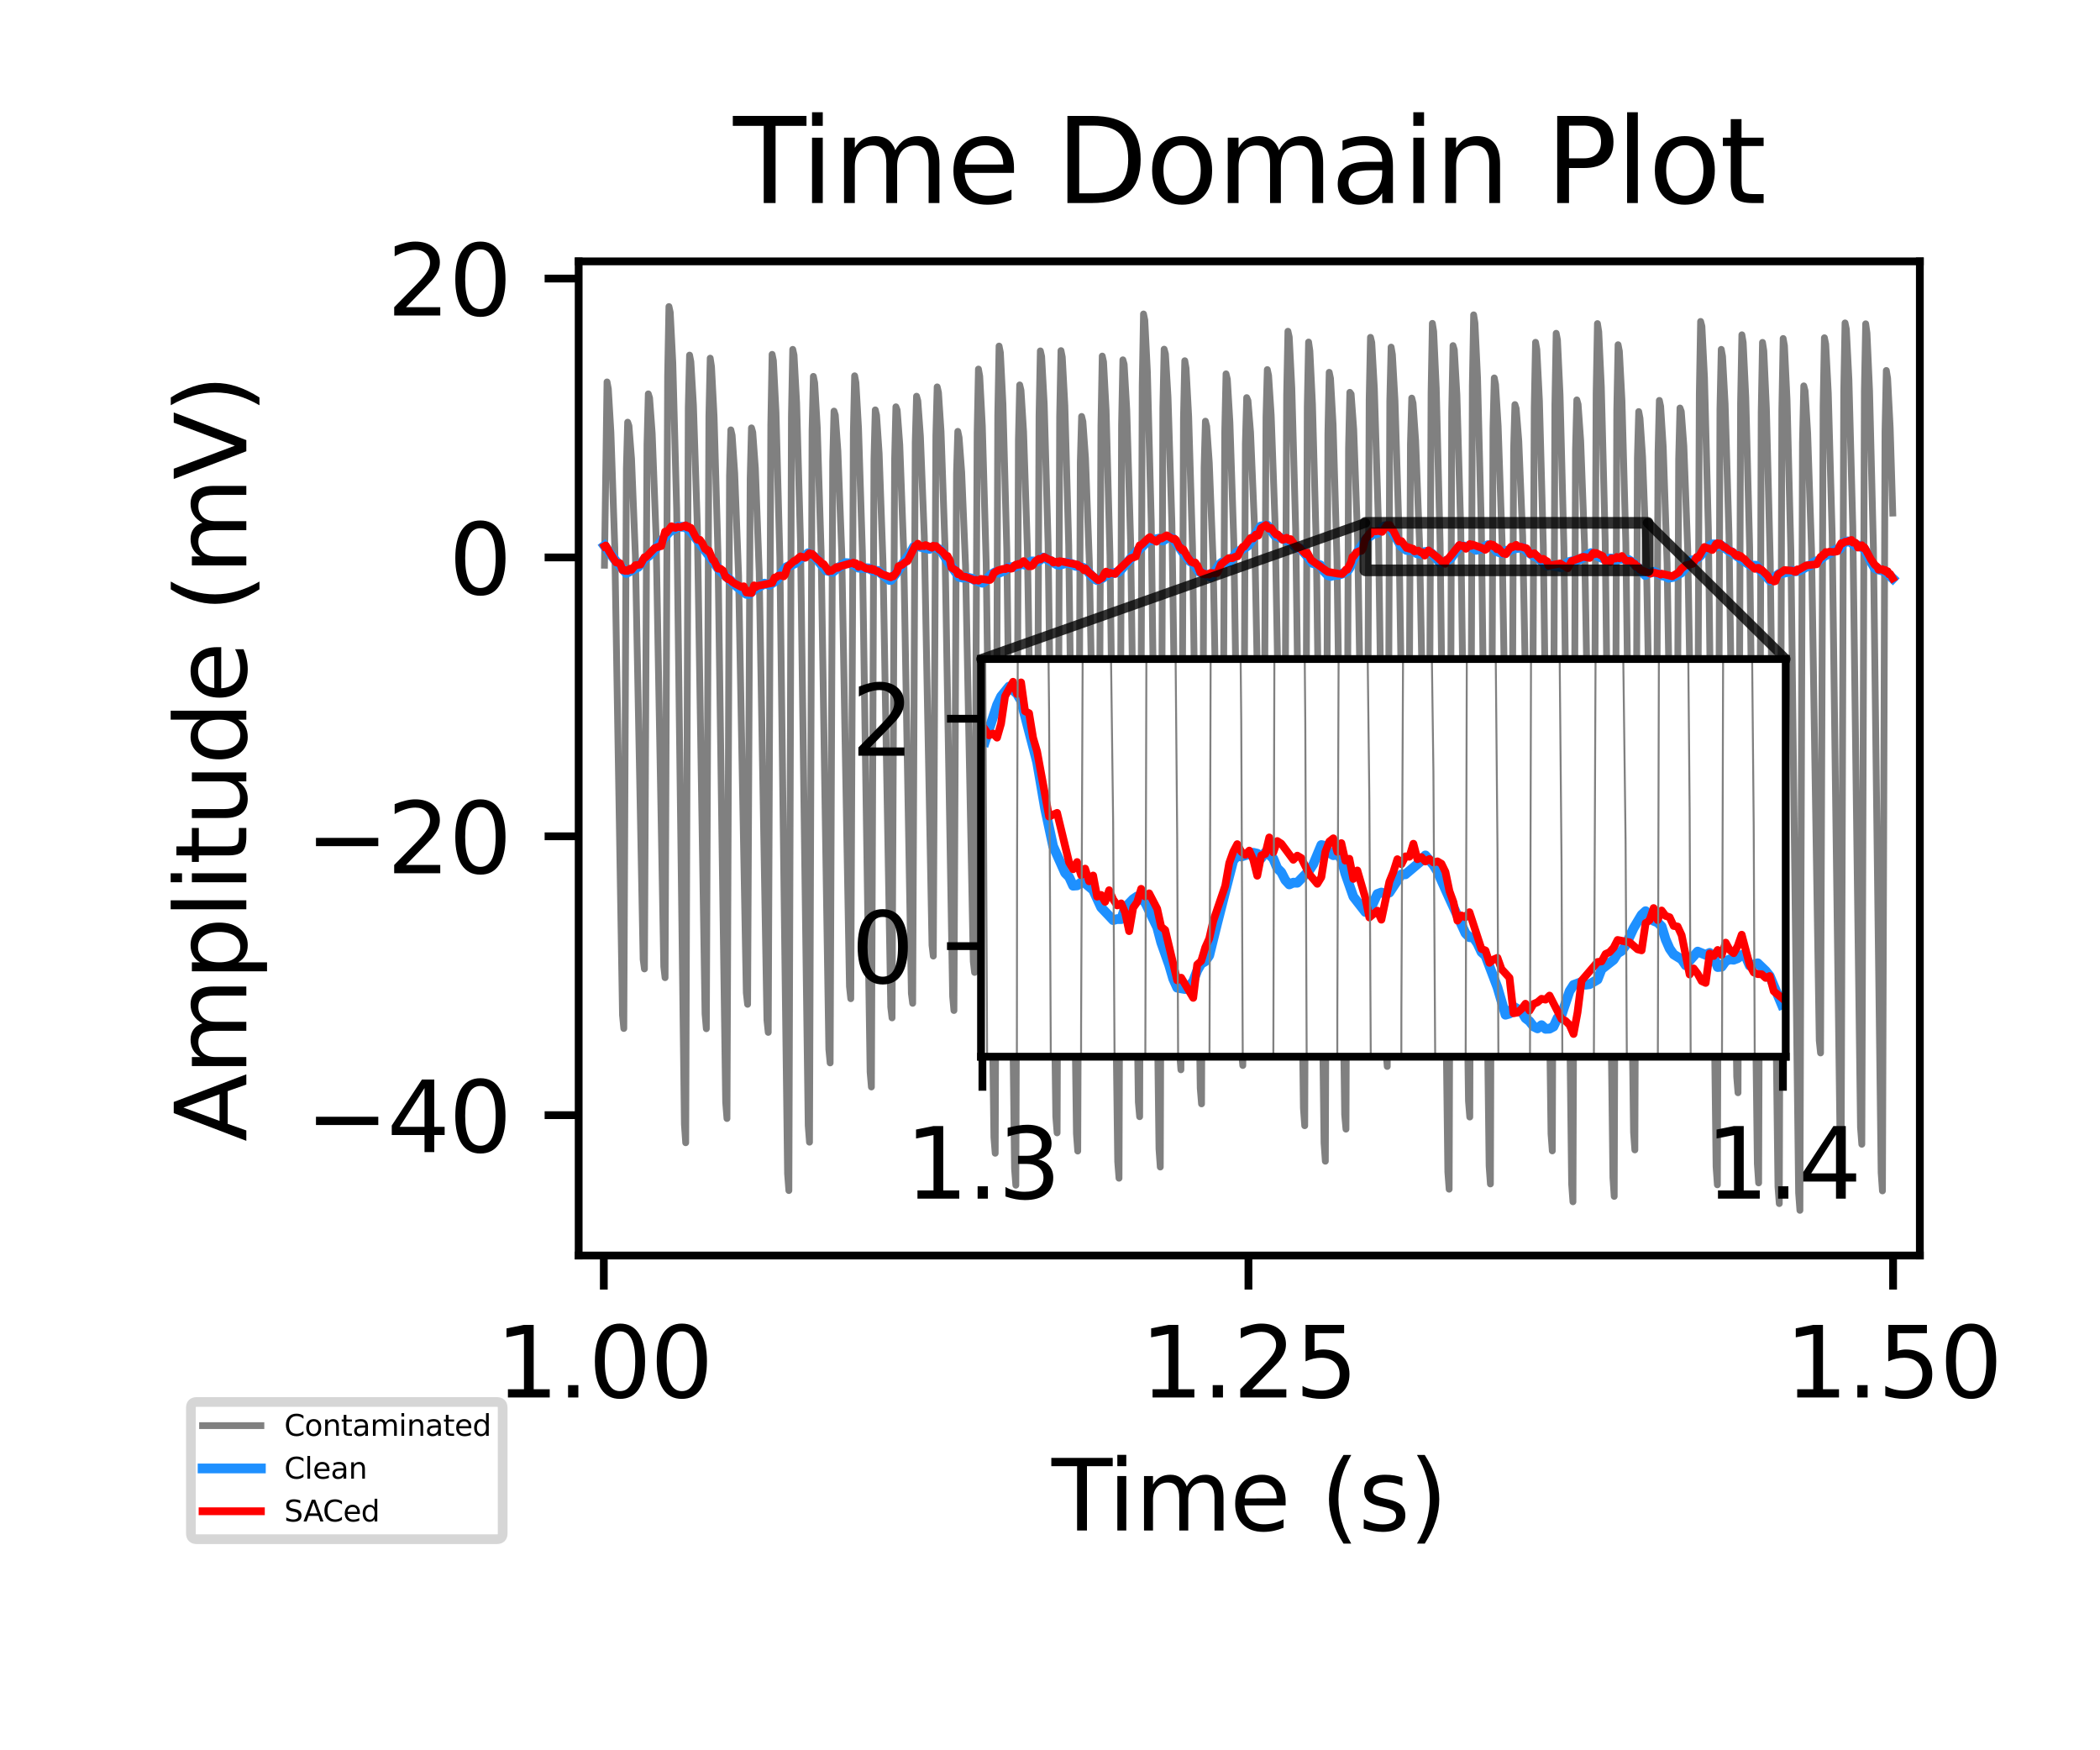 <?xml version="1.0" encoding="utf-8" standalone="no"?>
<!DOCTYPE svg PUBLIC "-//W3C//DTD SVG 1.1//EN"
  "http://www.w3.org/Graphics/SVG/1.1/DTD/svg11.dtd">
<svg xmlns:xlink="http://www.w3.org/1999/xlink" width="216pt" height="180pt" viewBox="0 0 216 180" xmlns="http://www.w3.org/2000/svg" version="1.1">
 <defs>
  <style type="text/css">*{stroke-linejoin: round; stroke-linecap: butt}</style>
 </defs>
 <g id="figure_1">
  <g id="patch_1">
   <path d="M 0 180 
L 216 180 
L 216 0 
L 0 0 
z
" style="fill: #ffffff"/>
  </g>
  <g id="axes_1">
   <g id="patch_2">
    <path d="M 59.52 129.12 
L 197.47 129.12 
L 197.47 26.88 
L 59.52 26.88 
z
" style="fill: #ffffff"/>
   </g>
   <g id="matplotlib.axis_1">
    <g id="xtick_1">
     <g id="line2d_1">
      <defs>
       <path id="m5e0ca6b82c" d="M 0 0 
L 0 3.5 
" style="stroke: #000000; stroke-width: 0.8"/>
      </defs>
      <g>
       <use xlink:href="#m5e0ca6b82c" x="62.107" y="129.12" style="stroke: #000000; stroke-width: 0.8"/>
      </g>
     </g>
     <g id="text_1">
      <!-- 1.00 -->
      <g transform="translate(50.974 143.718) scale(0.1 -0.1)">
       <defs>
        <path id="DejaVuSans-31" d="M 794 531 
L 1825 531 
L 1825 4091 
L 703 3866 
L 703 4441 
L 1819 4666 
L 2450 4666 
L 2450 531 
L 3481 531 
L 3481 0 
L 794 0 
L 794 531 
z
" transform="scale(0.016)"/>
        <path id="DejaVuSans-2e" d="M 684 794 
L 1344 794 
L 1344 0 
L 684 0 
L 684 794 
z
" transform="scale(0.016)"/>
        <path id="DejaVuSans-30" d="M 2034 4250 
Q 1547 4250 1301 3770 
Q 1056 3291 1056 2328 
Q 1056 1369 1301 889 
Q 1547 409 2034 409 
Q 2525 409 2770 889 
Q 3016 1369 3016 2328 
Q 3016 3291 2770 3770 
Q 2525 4250 2034 4250 
z
M 2034 4750 
Q 2819 4750 3233 4129 
Q 3647 3509 3647 2328 
Q 3647 1150 3233 529 
Q 2819 -91 2034 -91 
Q 1250 -91 836 529 
Q 422 1150 422 2328 
Q 422 3509 836 4129 
Q 1250 4750 2034 4750 
z
" transform="scale(0.016)"/>
       </defs>
       <use xlink:href="#DejaVuSans-31"/>
       <use xlink:href="#DejaVuSans-2e" x="63.623"/>
       <use xlink:href="#DejaVuSans-30" x="95.41"/>
       <use xlink:href="#DejaVuSans-30" x="159.033"/>
      </g>
     </g>
    </g>
    <g id="xtick_2">
     <g id="line2d_2">
      <g>
       <use xlink:href="#m5e0ca6b82c" x="128.412" y="129.12" style="stroke: #000000; stroke-width: 0.8"/>
      </g>
     </g>
     <g id="text_2">
      <!-- 1.25 -->
      <g transform="translate(117.279 143.718) scale(0.1 -0.1)">
       <defs>
        <path id="DejaVuSans-32" d="M 1228 531 
L 3431 531 
L 3431 0 
L 469 0 
L 469 531 
Q 828 903 1448 1529 
Q 2069 2156 2228 2338 
Q 2531 2678 2651 2914 
Q 2772 3150 2772 3378 
Q 2772 3750 2511 3984 
Q 2250 4219 1831 4219 
Q 1534 4219 1204 4116 
Q 875 4013 500 3803 
L 500 4441 
Q 881 4594 1212 4672 
Q 1544 4750 1819 4750 
Q 2544 4750 2975 4387 
Q 3406 4025 3406 3419 
Q 3406 3131 3298 2873 
Q 3191 2616 2906 2266 
Q 2828 2175 2409 1742 
Q 1991 1309 1228 531 
z
" transform="scale(0.016)"/>
        <path id="DejaVuSans-35" d="M 691 4666 
L 3169 4666 
L 3169 4134 
L 1269 4134 
L 1269 2991 
Q 1406 3038 1543 3061 
Q 1681 3084 1819 3084 
Q 2600 3084 3056 2656 
Q 3513 2228 3513 1497 
Q 3513 744 3044 326 
Q 2575 -91 1722 -91 
Q 1428 -91 1123 -41 
Q 819 9 494 109 
L 494 744 
Q 775 591 1075 516 
Q 1375 441 1709 441 
Q 2250 441 2565 725 
Q 2881 1009 2881 1497 
Q 2881 1984 2565 2268 
Q 2250 2553 1709 2553 
Q 1456 2553 1204 2497 
Q 953 2441 691 2322 
L 691 4666 
z
" transform="scale(0.016)"/>
       </defs>
       <use xlink:href="#DejaVuSans-31"/>
       <use xlink:href="#DejaVuSans-2e" x="63.623"/>
       <use xlink:href="#DejaVuSans-32" x="95.41"/>
       <use xlink:href="#DejaVuSans-35" x="159.033"/>
      </g>
     </g>
    </g>
    <g id="xtick_3">
     <g id="line2d_3">
      <g>
       <use xlink:href="#m5e0ca6b82c" x="194.718" y="129.12" style="stroke: #000000; stroke-width: 0.8"/>
      </g>
     </g>
     <g id="text_3">
      <!-- 1.50 -->
      <g transform="translate(183.585 143.718) scale(0.1 -0.1)">
       <use xlink:href="#DejaVuSans-31"/>
       <use xlink:href="#DejaVuSans-2e" x="63.623"/>
       <use xlink:href="#DejaVuSans-35" x="95.41"/>
       <use xlink:href="#DejaVuSans-30" x="159.033"/>
      </g>
     </g>
    </g>
    <g id="text_4">
     <!-- Time (s) -->
     <g transform="translate(108.166 157.397) scale(0.1 -0.1)">
      <defs>
       <path id="DejaVuSans-54" d="M -19 4666 
L 3928 4666 
L 3928 4134 
L 2272 4134 
L 2272 0 
L 1638 0 
L 1638 4134 
L -19 4134 
L -19 4666 
z
" transform="scale(0.016)"/>
       <path id="DejaVuSans-69" d="M 603 3500 
L 1178 3500 
L 1178 0 
L 603 0 
L 603 3500 
z
M 603 4863 
L 1178 4863 
L 1178 4134 
L 603 4134 
L 603 4863 
z
" transform="scale(0.016)"/>
       <path id="DejaVuSans-6d" d="M 3328 2828 
Q 3544 3216 3844 3400 
Q 4144 3584 4550 3584 
Q 5097 3584 5394 3201 
Q 5691 2819 5691 2113 
L 5691 0 
L 5113 0 
L 5113 2094 
Q 5113 2597 4934 2840 
Q 4756 3084 4391 3084 
Q 3944 3084 3684 2787 
Q 3425 2491 3425 1978 
L 3425 0 
L 2847 0 
L 2847 2094 
Q 2847 2600 2669 2842 
Q 2491 3084 2119 3084 
Q 1678 3084 1418 2786 
Q 1159 2488 1159 1978 
L 1159 0 
L 581 0 
L 581 3500 
L 1159 3500 
L 1159 2956 
Q 1356 3278 1631 3431 
Q 1906 3584 2284 3584 
Q 2666 3584 2933 3390 
Q 3200 3197 3328 2828 
z
" transform="scale(0.016)"/>
       <path id="DejaVuSans-65" d="M 3597 1894 
L 3597 1613 
L 953 1613 
Q 991 1019 1311 708 
Q 1631 397 2203 397 
Q 2534 397 2845 478 
Q 3156 559 3463 722 
L 3463 178 
Q 3153 47 2828 -22 
Q 2503 -91 2169 -91 
Q 1331 -91 842 396 
Q 353 884 353 1716 
Q 353 2575 817 3079 
Q 1281 3584 2069 3584 
Q 2775 3584 3186 3129 
Q 3597 2675 3597 1894 
z
M 3022 2063 
Q 3016 2534 2758 2815 
Q 2500 3097 2075 3097 
Q 1594 3097 1305 2825 
Q 1016 2553 972 2059 
L 3022 2063 
z
" transform="scale(0.016)"/>
       <path id="DejaVuSans-20" transform="scale(0.016)"/>
       <path id="DejaVuSans-28" d="M 1984 4856 
Q 1566 4138 1362 3434 
Q 1159 2731 1159 2009 
Q 1159 1288 1364 580 
Q 1569 -128 1984 -844 
L 1484 -844 
Q 1016 -109 783 600 
Q 550 1309 550 2009 
Q 550 2706 781 3412 
Q 1013 4119 1484 4856 
L 1984 4856 
z
" transform="scale(0.016)"/>
       <path id="DejaVuSans-73" d="M 2834 3397 
L 2834 2853 
Q 2591 2978 2328 3040 
Q 2066 3103 1784 3103 
Q 1356 3103 1142 2972 
Q 928 2841 928 2578 
Q 928 2378 1081 2264 
Q 1234 2150 1697 2047 
L 1894 2003 
Q 2506 1872 2764 1633 
Q 3022 1394 3022 966 
Q 3022 478 2636 193 
Q 2250 -91 1575 -91 
Q 1294 -91 989 -36 
Q 684 19 347 128 
L 347 722 
Q 666 556 975 473 
Q 1284 391 1588 391 
Q 1994 391 2212 530 
Q 2431 669 2431 922 
Q 2431 1156 2273 1281 
Q 2116 1406 1581 1522 
L 1381 1569 
Q 847 1681 609 1914 
Q 372 2147 372 2553 
Q 372 3047 722 3315 
Q 1072 3584 1716 3584 
Q 2034 3584 2315 3537 
Q 2597 3491 2834 3397 
z
" transform="scale(0.016)"/>
       <path id="DejaVuSans-29" d="M 513 4856 
L 1013 4856 
Q 1481 4119 1714 3412 
Q 1947 2706 1947 2009 
Q 1947 1309 1714 600 
Q 1481 -109 1013 -844 
L 513 -844 
Q 928 -128 1133 580 
Q 1338 1288 1338 2009 
Q 1338 2731 1133 3434 
Q 928 4138 513 4856 
z
" transform="scale(0.016)"/>
      </defs>
      <use xlink:href="#DejaVuSans-54"/>
      <use xlink:href="#DejaVuSans-69" x="57.959"/>
      <use xlink:href="#DejaVuSans-6d" x="85.742"/>
      <use xlink:href="#DejaVuSans-65" x="183.154"/>
      <use xlink:href="#DejaVuSans-20" x="244.678"/>
      <use xlink:href="#DejaVuSans-28" x="276.465"/>
      <use xlink:href="#DejaVuSans-73" x="315.479"/>
      <use xlink:href="#DejaVuSans-29" x="367.578"/>
     </g>
    </g>
   </g>
   <g id="matplotlib.axis_2">
    <g id="ytick_1">
     <g id="line2d_4">
      <defs>
       <path id="m8039e9dd5e" d="M 0 0 
L -3.5 0 
" style="stroke: #000000; stroke-width: 0.8"/>
      </defs>
      <g>
       <use xlink:href="#m8039e9dd5e" x="59.52" y="114.685" style="stroke: #000000; stroke-width: 0.8"/>
      </g>
     </g>
     <g id="text_5">
      <!-- −40 -->
      <g transform="translate(31.415 118.484) scale(0.1 -0.1)">
       <defs>
        <path id="DejaVuSans-2212" d="M 678 2272 
L 4684 2272 
L 4684 1741 
L 678 1741 
L 678 2272 
z
" transform="scale(0.016)"/>
        <path id="DejaVuSans-34" d="M 2419 4116 
L 825 1625 
L 2419 1625 
L 2419 4116 
z
M 2253 4666 
L 3047 4666 
L 3047 1625 
L 3713 1625 
L 3713 1100 
L 3047 1100 
L 3047 0 
L 2419 0 
L 2419 1100 
L 313 1100 
L 313 1709 
L 2253 4666 
z
" transform="scale(0.016)"/>
       </defs>
       <use xlink:href="#DejaVuSans-2212"/>
       <use xlink:href="#DejaVuSans-34" x="83.789"/>
       <use xlink:href="#DejaVuSans-30" x="147.412"/>
      </g>
     </g>
    </g>
    <g id="ytick_2">
     <g id="line2d_5">
      <g>
       <use xlink:href="#m8039e9dd5e" x="59.52" y="86.005" style="stroke: #000000; stroke-width: 0.8"/>
      </g>
     </g>
     <g id="text_6">
      <!-- −20 -->
      <g transform="translate(31.415 89.804) scale(0.1 -0.1)">
       <use xlink:href="#DejaVuSans-2212"/>
       <use xlink:href="#DejaVuSans-32" x="83.789"/>
       <use xlink:href="#DejaVuSans-30" x="147.412"/>
      </g>
     </g>
    </g>
    <g id="ytick_3">
     <g id="line2d_6">
      <g>
       <use xlink:href="#m8039e9dd5e" x="59.52" y="57.325" style="stroke: #000000; stroke-width: 0.8"/>
      </g>
     </g>
     <g id="text_7">
      <!-- 0 -->
      <g transform="translate(46.157 61.124) scale(0.1 -0.1)">
       <use xlink:href="#DejaVuSans-30"/>
      </g>
     </g>
    </g>
    <g id="ytick_4">
     <g id="line2d_7">
      <g>
       <use xlink:href="#m8039e9dd5e" x="59.52" y="28.645" style="stroke: #000000; stroke-width: 0.8"/>
      </g>
     </g>
     <g id="text_8">
      <!-- 20 -->
      <g transform="translate(39.795 32.444) scale(0.1 -0.1)">
       <use xlink:href="#DejaVuSans-32"/>
       <use xlink:href="#DejaVuSans-30" x="63.623"/>
      </g>
     </g>
    </g>
    <g id="text_9">
     <!-- Amplitude (mV) -->
     <g transform="translate(25.336 117.404) rotate(-90) scale(0.1 -0.1)">
      <defs>
       <path id="DejaVuSans-41" d="M 2188 4044 
L 1331 1722 
L 3047 1722 
L 2188 4044 
z
M 1831 4666 
L 2547 4666 
L 4325 0 
L 3669 0 
L 3244 1197 
L 1141 1197 
L 716 0 
L 50 0 
L 1831 4666 
z
" transform="scale(0.016)"/>
       <path id="DejaVuSans-70" d="M 1159 525 
L 1159 -1331 
L 581 -1331 
L 581 3500 
L 1159 3500 
L 1159 2969 
Q 1341 3281 1617 3432 
Q 1894 3584 2278 3584 
Q 2916 3584 3314 3078 
Q 3713 2572 3713 1747 
Q 3713 922 3314 415 
Q 2916 -91 2278 -91 
Q 1894 -91 1617 61 
Q 1341 213 1159 525 
z
M 3116 1747 
Q 3116 2381 2855 2742 
Q 2594 3103 2138 3103 
Q 1681 3103 1420 2742 
Q 1159 2381 1159 1747 
Q 1159 1113 1420 752 
Q 1681 391 2138 391 
Q 2594 391 2855 752 
Q 3116 1113 3116 1747 
z
" transform="scale(0.016)"/>
       <path id="DejaVuSans-6c" d="M 603 4863 
L 1178 4863 
L 1178 0 
L 603 0 
L 603 4863 
z
" transform="scale(0.016)"/>
       <path id="DejaVuSans-74" d="M 1172 4494 
L 1172 3500 
L 2356 3500 
L 2356 3053 
L 1172 3053 
L 1172 1153 
Q 1172 725 1289 603 
Q 1406 481 1766 481 
L 2356 481 
L 2356 0 
L 1766 0 
Q 1100 0 847 248 
Q 594 497 594 1153 
L 594 3053 
L 172 3053 
L 172 3500 
L 594 3500 
L 594 4494 
L 1172 4494 
z
" transform="scale(0.016)"/>
       <path id="DejaVuSans-75" d="M 544 1381 
L 544 3500 
L 1119 3500 
L 1119 1403 
Q 1119 906 1312 657 
Q 1506 409 1894 409 
Q 2359 409 2629 706 
Q 2900 1003 2900 1516 
L 2900 3500 
L 3475 3500 
L 3475 0 
L 2900 0 
L 2900 538 
Q 2691 219 2414 64 
Q 2138 -91 1772 -91 
Q 1169 -91 856 284 
Q 544 659 544 1381 
z
M 1991 3584 
L 1991 3584 
z
" transform="scale(0.016)"/>
       <path id="DejaVuSans-64" d="M 2906 2969 
L 2906 4863 
L 3481 4863 
L 3481 0 
L 2906 0 
L 2906 525 
Q 2725 213 2448 61 
Q 2172 -91 1784 -91 
Q 1150 -91 751 415 
Q 353 922 353 1747 
Q 353 2572 751 3078 
Q 1150 3584 1784 3584 
Q 2172 3584 2448 3432 
Q 2725 3281 2906 2969 
z
M 947 1747 
Q 947 1113 1208 752 
Q 1469 391 1925 391 
Q 2381 391 2643 752 
Q 2906 1113 2906 1747 
Q 2906 2381 2643 2742 
Q 2381 3103 1925 3103 
Q 1469 3103 1208 2742 
Q 947 2381 947 1747 
z
" transform="scale(0.016)"/>
       <path id="DejaVuSans-56" d="M 1831 0 
L 50 4666 
L 709 4666 
L 2188 738 
L 3669 4666 
L 4325 4666 
L 2547 0 
L 1831 0 
z
" transform="scale(0.016)"/>
      </defs>
      <use xlink:href="#DejaVuSans-41"/>
      <use xlink:href="#DejaVuSans-6d" x="68.408"/>
      <use xlink:href="#DejaVuSans-70" x="165.82"/>
      <use xlink:href="#DejaVuSans-6c" x="229.297"/>
      <use xlink:href="#DejaVuSans-69" x="257.08"/>
      <use xlink:href="#DejaVuSans-74" x="284.863"/>
      <use xlink:href="#DejaVuSans-75" x="324.072"/>
      <use xlink:href="#DejaVuSans-64" x="387.451"/>
      <use xlink:href="#DejaVuSans-65" x="450.928"/>
      <use xlink:href="#DejaVuSans-20" x="512.451"/>
      <use xlink:href="#DejaVuSans-28" x="544.238"/>
      <use xlink:href="#DejaVuSans-6d" x="583.252"/>
      <use xlink:href="#DejaVuSans-56" x="680.664"/>
      <use xlink:href="#DejaVuSans-29" x="749.072"/>
     </g>
    </g>
   </g>
   <g id="line2d_8">
    <path d="M 62.173 58.128 
L 62.438 39.278 
L 62.571 39.995 
L 62.836 44.487 
L 63.234 56.29 
L 64.03 104.397 
L 64.163 105.77 
L 64.428 48.215 
L 64.56 43.417 
L 64.693 43.802 
L 64.958 47.208 
L 65.356 57.176 
L 66.152 98.663 
L 66.285 99.646 
L 66.55 45.746 
L 66.683 40.506 
L 66.815 40.924 
L 67.081 44.569 
L 67.479 55.045 
L 68.275 99.412 
L 68.407 100.545 
L 68.672 38.678 
L 68.805 31.527 
L 68.938 32.128 
L 69.203 37.333 
L 69.601 52.37 
L 70.397 115.629 
L 70.529 117.521 
L 70.795 41.934 
L 70.927 36.519 
L 71.06 37.2 
L 71.325 41.691 
L 71.723 54.023 
L 72.519 104.266 
L 72.652 105.795 
L 72.917 42.837 
L 73.05 36.834 
L 73.182 37.706 
L 73.448 42.858 
L 73.846 56.859 
L 74.641 113.343 
L 74.774 115.029 
L 75.039 48.939 
L 75.172 44.208 
L 75.305 44.775 
L 75.57 48.678 
L 75.968 59.178 
L 76.764 102.095 
L 76.896 103.284 
L 77.162 49.247 
L 77.294 44.003 
L 77.427 44.462 
L 77.692 48.137 
L 78.09 58.883 
L 78.886 104.909 
L 79.019 106.171 
L 79.284 43.721 
L 79.417 36.442 
L 79.549 37.089 
L 79.815 42.397 
L 80.212 57.297 
L 81.008 120.704 
L 81.141 122.437 
L 81.406 42.795 
L 81.539 35.93 
L 81.672 36.523 
L 81.937 41.42 
L 82.335 55.637 
L 83.131 115.756 
L 83.263 117.464 
L 83.529 44.281 
L 83.661 38.707 
L 83.794 39.373 
L 84.059 43.936 
L 84.457 56.722 
L 85.253 107.899 
L 85.386 109.313 
L 85.651 47.446 
L 85.784 42.278 
L 85.916 42.695 
L 86.181 46.371 
L 86.579 56.82 
L 87.375 101.453 
L 87.508 102.708 
L 87.773 44.553 
L 87.906 38.646 
L 88.038 39.355 
L 88.304 44.034 
L 88.702 56.736 
L 89.498 110.246 
L 89.63 111.785 
L 89.896 47.256 
L 90.028 42.153 
L 90.161 42.704 
L 90.426 46.638 
L 90.824 57.879 
L 91.62 103.557 
L 91.753 104.682 
L 92.018 47.249 
L 92.15 41.836 
L 92.283 42.188 
L 92.548 45.739 
L 92.946 56.567 
L 93.742 102.167 
L 93.875 103.183 
L 94.14 45.491 
L 94.273 40.747 
L 94.405 41.225 
L 94.671 44.884 
L 95.069 55.148 
L 95.865 97.207 
L 95.997 98.326 
L 96.262 44.789 
L 96.395 39.788 
L 96.528 40.356 
L 96.793 44.389 
L 97.191 55.974 
L 97.987 102.468 
L 98.119 103.922 
L 98.385 48.734 
L 98.517 44.362 
L 98.65 44.998 
L 98.915 48.557 
L 99.313 58.172 
L 100.109 98.87 
L 100.242 100.006 
L 100.507 44.556 
L 100.64 37.956 
L 100.772 38.701 
L 101.038 43.809 
L 101.436 57.876 
L 102.231 116.946 
L 102.364 118.602 
L 102.629 42.732 
L 102.762 35.59 
L 102.895 36.256 
L 103.16 41.582 
L 103.558 56.567 
L 104.354 120.181 
L 104.486 121.89 
L 104.752 45.239 
L 104.884 39.586 
L 105.017 40.14 
L 105.282 44.402 
L 105.68 56.61 
L 106.476 106.748 
L 106.609 108.087 
L 106.874 42.763 
L 107.007 36.087 
L 107.139 36.664 
L 107.405 41.574 
L 107.802 55.845 
L 108.598 114.838 
L 108.731 116.506 
L 108.996 42.844 
L 109.129 36.057 
L 109.262 36.725 
L 109.527 41.714 
L 109.925 56.121 
L 110.721 116.602 
L 110.853 118.375 
L 111.119 47.547 
L 111.251 42.828 
L 111.384 43.361 
L 111.649 47.11 
L 112.047 57.814 
L 112.843 100.747 
L 112.976 101.89 
L 113.241 43.752 
L 113.374 36.618 
L 113.506 37.205 
L 113.771 42.218 
L 114.169 57.167 
L 114.965 119.467 
L 115.098 121.169 
L 115.363 43.732 
L 115.496 37.005 
L 115.628 37.473 
L 115.894 42.139 
L 116.292 55.678 
L 117.088 113.335 
L 117.22 114.842 
L 117.486 39.651 
L 117.618 32.289 
L 117.751 32.925 
L 118.016 38.246 
L 118.414 53.684 
L 119.21 118.149 
L 119.343 120.018 
L 119.608 42.01 
L 119.74 35.909 
L 119.873 36.398 
L 120.138 40.848 
L 120.536 53.778 
L 121.332 108.282 
L 121.465 110.019 
L 121.73 43.057 
L 121.863 37.098 
L 121.995 37.882 
L 122.261 42.805 
L 122.659 56.274 
L 123.454 111.905 
L 123.587 113.524 
L 123.852 48.114 
L 123.985 43.314 
L 124.118 43.85 
L 124.383 47.596 
L 124.781 57.751 
L 125.577 100.123 
L 125.709 101.281 
L 125.975 44.425 
L 126.107 38.447 
L 126.24 38.998 
L 126.505 43.444 
L 126.903 55.631 
L 127.699 108.159 
L 127.832 109.575 
L 128.097 45.646 
L 128.23 40.892 
L 128.362 41.201 
L 128.628 44.465 
L 129.026 53.926 
L 129.821 94.947 
L 129.954 96.117 
L 130.219 42.89 
L 130.352 38.009 
L 130.485 38.627 
L 130.75 42.703 
L 131.148 53.789 
L 131.944 97.999 
L 132.076 99.275 
L 132.342 40.64 
L 132.474 34.066 
L 132.607 34.663 
L 132.872 39.922 
L 133.27 54.464 
L 134.066 113.954 
L 134.199 115.769 
L 134.464 41.831 
L 134.597 35.176 
L 134.729 36.09 
L 134.995 41.567 
L 135.392 56.198 
L 136.188 117.539 
L 136.321 119.421 
L 136.586 44.612 
L 136.719 38.287 
L 136.852 38.919 
L 137.117 43.678 
L 137.515 57.407 
L 138.311 114.638 
L 138.443 116.121 
L 138.709 46.114 
L 138.841 40.345 
L 138.974 40.532 
L 139.239 44.152 
L 139.637 55.273 
L 140.433 103.245 
L 140.566 104.53 
L 140.831 41.066 
L 140.964 34.693 
L 141.096 35.231 
L 141.361 39.928 
L 141.759 53.12 
L 142.555 108.091 
L 142.688 109.675 
L 142.953 41.242 
L 143.086 35.697 
L 143.218 36.465 
L 143.484 41.205 
L 143.882 54.349 
L 144.678 106.279 
L 144.81 107.698 
L 145.075 45.691 
L 145.208 40.94 
L 145.341 41.462 
L 145.606 45.319 
L 146.004 55.748 
L 146.8 98.199 
L 146.933 99.415 
L 147.198 40.425 
L 147.33 33.254 
L 147.463 34.089 
L 147.728 39.935 
L 148.126 55.955 
L 148.922 120.526 
L 149.055 122.299 
L 149.32 42.353 
L 149.453 35.541 
L 149.585 35.978 
L 149.851 40.602 
L 150.249 54.478 
L 151.044 113.216 
L 151.177 114.877 
L 151.442 39.688 
L 151.575 32.38 
L 151.708 33.209 
L 151.973 38.83 
L 152.371 54.518 
L 153.167 119.905 
L 153.299 121.76 
L 153.565 44.058 
L 153.697 38.868 
L 153.83 39.533 
L 154.095 43.837 
L 154.493 55.487 
L 155.289 103.155 
L 155.422 104.43 
L 155.687 46.174 
L 155.82 41.607 
L 155.952 42.026 
L 156.218 45.363 
L 156.616 55.122 
L 157.411 96.179 
L 157.544 97.399 
L 157.809 41.944 
L 157.942 35.202 
L 158.075 35.946 
L 158.34 41.224 
L 158.738 56.087 
L 159.534 116.6 
L 159.666 118.359 
L 159.932 41.632 
L 160.064 34.275 
L 160.197 34.967 
L 160.462 40.617 
L 160.86 56.271 
L 161.656 121.768 
L 161.789 123.591 
L 162.054 46.309 
L 162.187 41.125 
L 162.319 41.59 
L 162.585 45.346 
L 162.982 55.999 
L 163.778 100.738 
L 163.911 102.046 
L 164.176 40.456 
L 164.309 33.278 
L 164.442 34.122 
L 164.707 39.798 
L 165.105 55.6 
L 165.901 121.085 
L 166.033 123.037 
L 166.299 42.227 
L 166.431 35.452 
L 166.564 36.126 
L 166.829 41.195 
L 167.227 55.8 
L 168.023 116.437 
L 168.156 118.258 
L 168.421 47.106 
L 168.554 42.325 
L 168.686 43.021 
L 168.951 46.99 
L 169.349 57.69 
L 170.145 102.001 
L 170.278 103.318 
L 170.543 46.554 
L 170.676 41.178 
L 170.808 41.792 
L 171.074 45.982 
L 171.472 57.908 
L 172.268 106.802 
L 172.4 108.082 
L 172.665 47.214 
L 172.798 41.96 
L 172.931 42.32 
L 173.196 45.863 
L 173.594 56.554 
L 174.39 102.947 
L 174.523 104.144 
L 174.788 40.57 
L 174.92 33.057 
L 175.053 33.562 
L 175.318 38.846 
L 175.716 54.385 
L 176.512 119.983 
L 176.645 121.847 
L 176.91 42.091 
L 177.043 35.929 
L 177.175 36.647 
L 177.441 41.576 
L 177.839 55.037 
L 178.634 110.723 
L 178.767 112.379 
L 179.032 41.441 
L 179.165 34.431 
L 179.298 35.218 
L 179.563 40.833 
L 179.961 56.245 
L 180.757 119.689 
L 180.889 121.652 
L 181.155 42.369 
L 181.287 35.211 
L 181.42 36.079 
L 181.685 41.994 
L 182.083 57.81 
L 182.879 122.047 
L 183.012 123.778 
L 183.277 42.179 
L 183.41 34.811 
L 183.542 35.552 
L 183.808 41.114 
L 184.206 56.795 
L 185.001 122.676 
L 185.134 124.473 
L 185.399 45.504 
L 185.532 39.684 
L 185.665 40.194 
L 185.93 44.557 
L 186.328 56.517 
L 187.124 107.014 
L 187.256 108.288 
L 187.522 41.765 
L 187.654 34.736 
L 187.787 35.385 
L 188.052 40.441 
L 188.45 54.931 
L 189.246 115.984 
L 189.379 117.455 
L 189.644 40.184 
L 189.777 33.21 
L 189.909 33.855 
L 190.175 39.068 
L 190.572 54.157 
L 191.368 115.929 
L 191.501 117.677 
L 191.766 40.251 
L 191.899 33.299 
L 192.032 34.256 
L 192.297 40.206 
L 192.695 56.381 
L 193.491 120.605 
L 193.623 122.473 
L 193.889 44.382 
L 194.021 38.1 
L 194.154 38.901 
L 194.419 44.027 
L 194.684 52.763 
L 194.684 52.763 
" clip-path="url(#p5bcd2e7d41)" style="fill: none; stroke: #808080; stroke-width: 0.7; stroke-linecap: square"/>
   </g>
   <g id="line2d_9">
    <path d="M 62.173 56.138 
L 63.367 57.726 
L 64.428 58.928 
L 65.622 58.31 
L 66.417 57.362 
L 66.683 57.199 
L 67.213 56.714 
L 67.479 56.378 
L 68.805 54.714 
L 69.336 54.388 
L 69.468 54.371 
L 69.734 54.158 
L 70.529 54.193 
L 71.193 54.817 
L 73.182 57.469 
L 73.978 58.606 
L 74.641 59.223 
L 75.835 60.347 
L 76.101 60.535 
L 76.764 61.075 
L 77.029 61.089 
L 77.56 60.647 
L 78.621 60.019 
L 79.151 60.138 
L 79.549 59.882 
L 79.815 59.72 
L 80.876 58.344 
L 81.804 57.907 
L 82.335 57.407 
L 82.733 57.257 
L 83.131 56.895 
L 83.396 57.03 
L 83.927 57.384 
L 84.988 58.663 
L 85.651 58.814 
L 86.049 58.498 
L 86.447 58.238 
L 86.977 57.906 
L 87.508 57.942 
L 87.906 58.115 
L 88.304 58.38 
L 89.365 58.452 
L 89.896 58.724 
L 90.293 58.709 
L 91.487 59.646 
L 91.62 59.655 
L 92.15 58.977 
L 93.61 56.944 
L 94.007 56.226 
L 94.405 56.17 
L 95.599 56.454 
L 95.865 56.279 
L 96.13 56.255 
L 96.66 56.519 
L 96.926 56.819 
L 97.589 57.881 
L 98.119 58.577 
L 98.65 59.324 
L 99.048 59.414 
L 99.313 59.352 
L 99.976 59.509 
L 100.242 59.651 
L 101.038 59.931 
L 101.303 59.791 
L 101.966 59.092 
L 102.364 58.849 
L 102.762 58.902 
L 103.293 58.684 
L 103.691 58.377 
L 104.354 58.285 
L 105.15 57.993 
L 105.415 58.073 
L 105.68 58.082 
L 106.078 57.735 
L 106.741 57.747 
L 107.272 57.339 
L 107.537 57.423 
L 108.731 58.053 
L 108.864 58.01 
L 108.996 58.091 
L 109.792 57.856 
L 110.19 57.993 
L 110.588 58.178 
L 111.119 58.28 
L 111.517 58.44 
L 111.782 58.633 
L 112.312 59.274 
L 112.578 59.526 
L 112.843 59.657 
L 113.374 59.452 
L 114.037 58.989 
L 114.7 58.905 
L 115.098 58.805 
L 115.894 57.897 
L 116.955 56.703 
L 118.149 55.543 
L 118.414 55.572 
L 119.21 55.39 
L 119.608 55.589 
L 120.138 55.276 
L 120.404 55.307 
L 120.669 55.419 
L 121.332 56.296 
L 121.863 57.082 
L 122.393 57.696 
L 122.659 57.87 
L 123.322 58.776 
L 124.516 59.305 
L 124.914 58.882 
L 125.444 58.055 
L 125.709 57.839 
L 126.373 57.803 
L 126.638 57.607 
L 127.169 56.874 
L 128.362 56.109 
L 128.893 55.362 
L 129.689 54.145 
L 130.352 54.048 
L 130.883 54.718 
L 131.148 55.07 
L 132.872 55.802 
L 133.138 56.143 
L 133.801 56.457 
L 134.464 57.194 
L 134.729 57.567 
L 134.995 57.889 
L 135.79 58.126 
L 136.188 58.725 
L 136.586 59.148 
L 136.852 59.241 
L 137.515 59.081 
L 137.647 59.129 
L 138.045 58.993 
L 138.576 58.738 
L 138.841 58.347 
L 139.372 57.181 
L 140.566 55.362 
L 141.229 54.925 
L 141.627 54.824 
L 141.892 54.588 
L 142.423 54.119 
L 142.688 54.089 
L 142.953 54.228 
L 143.616 55.321 
L 144.147 56.188 
L 144.678 56.563 
L 145.341 56.617 
L 145.739 56.897 
L 146.269 56.985 
L 146.535 56.775 
L 146.933 56.727 
L 147.33 56.973 
L 147.861 57.565 
L 148.126 57.849 
L 148.524 57.831 
L 149.187 57.445 
L 150.116 56.185 
L 150.912 56.215 
L 151.177 56.17 
L 151.575 56.392 
L 151.84 56.547 
L 152.504 56.37 
L 153.034 56.061 
L 153.299 56.179 
L 153.565 56.226 
L 153.963 56.7 
L 154.493 56.888 
L 154.891 56.649 
L 155.156 56.65 
L 155.82 56.379 
L 156.616 56.302 
L 157.279 56.836 
L 157.809 57.212 
L 158.075 57.291 
L 159.136 58.176 
L 159.401 58.111 
L 160.595 58.34 
L 161.391 57.798 
L 162.452 57.546 
L 163.115 57.203 
L 163.646 56.884 
L 165.105 57.514 
L 165.635 57.435 
L 165.901 57.458 
L 166.166 57.585 
L 166.564 57.496 
L 166.962 57.456 
L 167.227 57.561 
L 167.492 57.582 
L 168.023 57.916 
L 169.217 59.136 
L 169.482 58.934 
L 170.145 58.799 
L 170.941 59.182 
L 171.206 59.204 
L 171.604 59.421 
L 172.135 59.327 
L 172.931 58.877 
L 173.992 57.625 
L 174.39 57.606 
L 174.92 57.105 
L 175.318 56.566 
L 175.849 56.165 
L 176.114 55.984 
L 176.38 55.984 
L 176.645 56.166 
L 177.043 56.092 
L 177.839 56.647 
L 178.104 56.786 
L 180.094 58.168 
L 180.624 58.174 
L 182.083 59.704 
L 183.012 59.002 
L 183.94 58.807 
L 184.338 58.703 
L 184.736 58.753 
L 185.134 58.657 
L 185.797 58.278 
L 186.195 58.134 
L 186.593 57.833 
L 187.124 57.615 
L 187.654 57.17 
L 188.052 56.972 
L 188.848 56.529 
L 189.113 56.513 
L 189.246 56.418 
L 189.644 55.791 
L 190.042 55.676 
L 190.307 55.71 
L 190.838 56.126 
L 191.236 56.105 
L 191.766 56.466 
L 192.429 57.73 
L 192.827 58.414 
L 193.093 58.531 
L 193.889 58.75 
L 194.154 58.987 
L 194.684 59.491 
L 194.684 59.491 
" clip-path="url(#p5bcd2e7d41)" style="fill: none; stroke: #1e90ff; stroke-linecap: square"/>
   </g>
   <g id="line2d_10">
    <path d="M 62.173 56.173 
L 62.306 56.093 
L 62.703 56.787 
L 63.367 57.846 
L 63.632 57.898 
L 63.765 57.918 
L 64.03 58.638 
L 64.163 58.585 
L 64.295 58.714 
L 64.428 58.635 
L 64.56 58.715 
L 64.826 58.483 
L 64.958 58.605 
L 65.356 58.127 
L 65.887 58.051 
L 66.285 57.303 
L 66.417 57.318 
L 67.346 56.363 
L 67.877 56.176 
L 68.009 56.166 
L 68.275 55.163 
L 68.407 54.673 
L 68.54 54.811 
L 68.938 54.292 
L 69.07 54.121 
L 69.203 54.26 
L 69.336 54.205 
L 69.468 54.287 
L 69.734 54.17 
L 69.999 54.218 
L 70.529 54.026 
L 70.662 54.237 
L 70.795 54.149 
L 70.927 54.315 
L 71.06 54.287 
L 71.723 55.508 
L 71.989 55.514 
L 72.254 55.889 
L 72.519 56.456 
L 72.652 56.474 
L 72.784 56.667 
L 72.917 56.626 
L 73.315 57.575 
L 73.448 57.647 
L 73.846 58.479 
L 74.111 58.492 
L 74.376 58.694 
L 74.641 59.368 
L 74.774 59.363 
L 74.907 59.578 
L 75.039 59.551 
L 75.305 59.828 
L 75.57 60.002 
L 76.233 60.359 
L 76.498 60.296 
L 76.764 60.937 
L 76.896 60.744 
L 77.029 60.969 
L 77.162 60.828 
L 77.294 60.996 
L 77.56 60.202 
L 77.692 60.405 
L 77.958 60.241 
L 79.417 59.953 
L 79.682 59.395 
L 79.815 59.39 
L 80.08 59.198 
L 80.345 59.19 
L 80.61 59.271 
L 80.743 59.102 
L 81.008 58.294 
L 81.672 57.692 
L 81.804 57.663 
L 82.202 57.328 
L 82.335 57.222 
L 82.865 57.349 
L 83.131 57.029 
L 83.263 56.89 
L 83.396 57.052 
L 83.529 56.957 
L 84.059 57.499 
L 84.324 57.694 
L 84.59 57.996 
L 84.722 58.011 
L 85.253 58.759 
L 85.386 58.639 
L 85.518 58.714 
L 86.049 58.319 
L 86.181 58.401 
L 86.447 58.229 
L 87.773 57.862 
L 87.906 58.019 
L 88.038 57.931 
L 88.304 58.293 
L 88.436 58.08 
L 89.1 58.468 
L 89.365 58.485 
L 89.498 58.549 
L 89.63 58.472 
L 89.763 58.614 
L 89.896 58.551 
L 90.161 58.765 
L 90.293 58.747 
L 90.691 59.032 
L 91.62 59.371 
L 91.753 59.224 
L 91.885 59.271 
L 92.283 58.739 
L 92.416 58.237 
L 92.814 58.077 
L 93.079 57.836 
L 93.344 57.708 
L 94.14 56.126 
L 94.273 56.146 
L 94.405 55.915 
L 94.538 56.185 
L 94.936 56.136 
L 95.069 56.169 
L 95.201 56.058 
L 95.865 56.33 
L 95.997 56.125 
L 96.13 56.216 
L 96.262 56.15 
L 96.66 56.557 
L 96.793 56.618 
L 97.058 56.869 
L 97.324 57.228 
L 97.456 57.174 
L 97.722 57.675 
L 97.854 58.364 
L 98.385 58.696 
L 98.517 59.046 
L 98.65 58.915 
L 98.915 59.253 
L 99.313 59.315 
L 100.109 59.62 
L 100.242 59.701 
L 100.374 59.623 
L 100.64 59.719 
L 100.905 59.537 
L 101.701 59.648 
L 101.833 59.64 
L 101.966 59.513 
L 102.231 58.923 
L 102.629 58.673 
L 103.16 58.511 
L 103.425 58.523 
L 103.558 58.38 
L 103.956 58.488 
L 104.088 58.461 
L 104.354 58.158 
L 104.486 58.067 
L 104.619 58.112 
L 104.752 57.991 
L 104.884 58.072 
L 105.282 57.706 
L 105.813 58.238 
L 105.945 58.162 
L 106.078 58.23 
L 106.211 58.154 
L 106.476 57.742 
L 106.874 57.463 
L 107.007 57.536 
L 107.405 57.271 
L 107.935 57.556 
L 108.2 57.637 
L 108.333 57.856 
L 108.731 57.751 
L 108.864 57.895 
L 108.996 57.719 
L 109.262 57.75 
L 110.853 58.077 
L 110.986 58.29 
L 111.119 58.232 
L 111.517 58.643 
L 111.649 58.457 
L 112.047 58.915 
L 112.843 59.57 
L 112.976 59.674 
L 113.374 59.415 
L 113.639 58.917 
L 113.771 58.786 
L 114.037 59.035 
L 114.169 58.902 
L 114.7 59.02 
L 114.965 58.688 
L 116.292 57.412 
L 116.822 57.243 
L 117.088 56.404 
L 117.22 56.082 
L 117.353 56.08 
L 118.149 55.318 
L 118.281 55.238 
L 118.547 55.497 
L 118.679 55.526 
L 118.945 55.707 
L 119.21 55.431 
L 119.343 55.319 
L 119.475 55.38 
L 119.74 55.224 
L 120.006 55.055 
L 120.669 55.456 
L 120.802 55.404 
L 120.934 55.493 
L 121.332 56.309 
L 121.465 56.327 
L 121.597 56.59 
L 121.73 56.51 
L 122.128 57.256 
L 122.526 57.771 
L 122.791 57.893 
L 122.924 57.841 
L 123.189 58.209 
L 123.454 58.865 
L 123.587 58.835 
L 123.72 59.039 
L 123.852 58.971 
L 123.985 59.089 
L 124.25 59.027 
L 124.383 59.09 
L 124.516 58.92 
L 124.914 58.951 
L 125.179 58.923 
L 125.312 58.683 
L 125.577 58.059 
L 125.842 57.827 
L 126.373 57.404 
L 126.771 57.398 
L 127.036 57.262 
L 127.301 57.209 
L 127.699 56.431 
L 127.832 56.231 
L 127.964 56.239 
L 128.628 55.336 
L 128.893 55.382 
L 129.158 54.981 
L 129.291 55.114 
L 129.423 55.076 
L 129.689 54.327 
L 130.219 53.983 
L 130.485 54.367 
L 130.75 54.304 
L 131.015 54.697 
L 131.281 54.986 
L 131.413 54.958 
L 131.944 55.519 
L 132.076 55.361 
L 132.209 55.452 
L 132.342 55.306 
L 132.607 55.555 
L 132.74 55.443 
L 133.403 56.3 
L 133.535 56.23 
L 134.331 56.991 
L 134.464 56.841 
L 134.862 57.587 
L 136.586 58.817 
L 136.852 58.857 
L 137.647 58.997 
L 138.045 59.029 
L 138.311 58.761 
L 138.443 58.575 
L 138.576 58.59 
L 138.974 57.77 
L 139.107 57.268 
L 139.239 57.208 
L 139.504 56.831 
L 139.902 56.644 
L 140.035 56.643 
L 140.168 56.435 
L 140.433 55.462 
L 140.698 55.103 
L 140.831 54.899 
L 140.964 54.93 
L 141.096 54.63 
L 141.494 54.643 
L 141.759 54.592 
L 142.157 54.695 
L 142.688 53.99 
L 142.821 54.145 
L 142.953 53.998 
L 143.086 54.362 
L 143.218 54.386 
L 143.882 55.691 
L 144.147 55.644 
L 144.678 56.355 
L 144.81 56.264 
L 144.943 56.429 
L 145.075 56.347 
L 145.208 56.507 
L 145.341 56.434 
L 145.473 56.701 
L 145.871 56.62 
L 146.137 56.811 
L 146.269 56.786 
L 146.535 57.136 
L 146.8 56.77 
L 146.933 56.602 
L 147.861 57.335 
L 148.259 57.723 
L 148.657 57.978 
L 148.79 57.557 
L 148.922 57.512 
L 150.116 56.039 
L 150.381 56.172 
L 150.514 56.12 
L 150.779 56.437 
L 151.044 56.161 
L 151.177 55.954 
L 151.31 56.143 
L 151.442 55.999 
L 152.371 56.331 
L 152.769 56.539 
L 152.902 56.455 
L 153.167 56.006 
L 153.299 55.965 
L 153.432 56.136 
L 153.565 56.026 
L 153.697 56.247 
L 153.83 56.223 
L 153.963 56.477 
L 154.095 56.371 
L 154.626 56.924 
L 154.759 56.878 
L 154.891 56.991 
L 155.289 56.389 
L 155.422 56.229 
L 155.554 56.291 
L 155.952 56.034 
L 156.085 56.228 
L 156.483 56.226 
L 157.013 56.389 
L 157.411 57.003 
L 157.809 56.897 
L 158.473 57.535 
L 158.738 57.472 
L 159.003 57.662 
L 159.136 57.724 
L 159.268 58.172 
L 160.064 58.033 
L 160.462 57.949 
L 161.258 58.433 
L 161.656 57.704 
L 162.85 57.26 
L 163.513 57.378 
L 163.778 56.998 
L 163.911 56.845 
L 164.044 56.996 
L 164.176 56.875 
L 164.839 57.187 
L 165.105 57.683 
L 165.237 57.607 
L 165.635 57.789 
L 165.768 57.418 
L 166.166 57.437 
L 166.299 57.281 
L 166.564 57.414 
L 166.829 57.181 
L 167.227 57.657 
L 167.758 57.702 
L 168.023 57.931 
L 168.156 57.978 
L 168.288 58.289 
L 168.421 58.215 
L 168.686 58.582 
L 169.747 58.995 
L 170.013 58.869 
L 170.676 59.014 
L 170.808 59.093 
L 170.941 59.003 
L 172.002 59.261 
L 172.665 58.877 
L 172.931 58.5 
L 173.329 58.165 
L 174.125 57.971 
L 174.39 57.496 
L 174.523 57.278 
L 174.655 57.365 
L 175.318 56.253 
L 175.584 56.357 
L 175.849 56.429 
L 176.114 56.559 
L 176.247 56.404 
L 176.512 55.937 
L 176.645 55.868 
L 176.777 56.048 
L 176.91 55.897 
L 177.308 56.273 
L 177.441 56.256 
L 177.839 56.592 
L 178.237 56.764 
L 178.502 57.065 
L 178.634 57.164 
L 178.767 57.069 
L 178.9 57.263 
L 179.032 57.18 
L 179.298 57.432 
L 179.43 57.495 
L 179.696 57.79 
L 180.491 58.498 
L 180.757 58.402 
L 180.889 58.398 
L 181.022 58.592 
L 181.155 58.57 
L 181.553 58.96 
L 181.818 59.213 
L 182.083 59.643 
L 182.349 59.676 
L 182.481 59.803 
L 182.614 59.763 
L 182.879 59.08 
L 183.542 58.629 
L 184.338 58.68 
L 184.603 58.812 
L 184.736 58.794 
L 184.869 58.558 
L 185.001 58.598 
L 185.797 58.143 
L 186.858 58.027 
L 187.124 57.519 
L 187.256 57.27 
L 187.389 57.272 
L 187.522 57.029 
L 187.654 57.052 
L 187.787 56.776 
L 187.92 56.816 
L 188.185 56.737 
L 188.583 56.769 
L 188.981 56.697 
L 189.246 56.106 
L 189.379 55.86 
L 189.511 55.885 
L 189.777 55.713 
L 190.042 55.685 
L 190.44 55.53 
L 190.572 55.8 
L 190.838 55.81 
L 190.97 55.959 
L 191.103 56.313 
L 191.501 56.069 
L 191.634 56.363 
L 191.766 56.28 
L 192.429 57.498 
L 192.827 58.083 
L 193.093 58.304 
L 193.225 58.589 
L 193.623 58.538 
L 193.756 58.68 
L 193.889 58.613 
L 194.021 58.823 
L 194.154 58.747 
L 194.286 59.059 
L 194.419 59.031 
L 194.684 59.477 
L 194.684 59.477 
" clip-path="url(#p5bcd2e7d41)" style="fill: none; stroke: #ff0000; stroke-width: 0.8; stroke-linecap: square"/>
   </g>
   <g id="patch_3">
    <path d="M 59.52 129.12 
L 59.52 26.88 
" style="fill: none; stroke: #000000; stroke-width: 0.8; stroke-linejoin: miter; stroke-linecap: square"/>
   </g>
   <g id="patch_4">
    <path d="M 197.47 129.12 
L 197.47 26.88 
" style="fill: none; stroke: #000000; stroke-width: 0.8; stroke-linejoin: miter; stroke-linecap: square"/>
   </g>
   <g id="patch_5">
    <path d="M 59.52 129.12 
L 197.47 129.12 
" style="fill: none; stroke: #000000; stroke-width: 0.8; stroke-linejoin: miter; stroke-linecap: square"/>
   </g>
   <g id="patch_6">
    <path d="M 59.52 26.88 
L 197.47 26.88 
" style="fill: none; stroke: #000000; stroke-width: 0.8; stroke-linejoin: miter; stroke-linecap: square"/>
   </g>
   <g id="text_10">
    <!-- Time Domain Plot -->
    <g transform="translate(75.411 20.88) scale(0.12 -0.12)">
     <defs>
      <path id="DejaVuSans-44" d="M 1259 4147 
L 1259 519 
L 2022 519 
Q 2988 519 3436 956 
Q 3884 1394 3884 2338 
Q 3884 3275 3436 3711 
Q 2988 4147 2022 4147 
L 1259 4147 
z
M 628 4666 
L 1925 4666 
Q 3281 4666 3915 4102 
Q 4550 3538 4550 2338 
Q 4550 1131 3912 565 
Q 3275 0 1925 0 
L 628 0 
L 628 4666 
z
" transform="scale(0.016)"/>
      <path id="DejaVuSans-6f" d="M 1959 3097 
Q 1497 3097 1228 2736 
Q 959 2375 959 1747 
Q 959 1119 1226 758 
Q 1494 397 1959 397 
Q 2419 397 2687 759 
Q 2956 1122 2956 1747 
Q 2956 2369 2687 2733 
Q 2419 3097 1959 3097 
z
M 1959 3584 
Q 2709 3584 3137 3096 
Q 3566 2609 3566 1747 
Q 3566 888 3137 398 
Q 2709 -91 1959 -91 
Q 1206 -91 779 398 
Q 353 888 353 1747 
Q 353 2609 779 3096 
Q 1206 3584 1959 3584 
z
" transform="scale(0.016)"/>
      <path id="DejaVuSans-61" d="M 2194 1759 
Q 1497 1759 1228 1600 
Q 959 1441 959 1056 
Q 959 750 1161 570 
Q 1363 391 1709 391 
Q 2188 391 2477 730 
Q 2766 1069 2766 1631 
L 2766 1759 
L 2194 1759 
z
M 3341 1997 
L 3341 0 
L 2766 0 
L 2766 531 
Q 2569 213 2275 61 
Q 1981 -91 1556 -91 
Q 1019 -91 701 211 
Q 384 513 384 1019 
Q 384 1609 779 1909 
Q 1175 2209 1959 2209 
L 2766 2209 
L 2766 2266 
Q 2766 2663 2505 2880 
Q 2244 3097 1772 3097 
Q 1472 3097 1187 3025 
Q 903 2953 641 2809 
L 641 3341 
Q 956 3463 1253 3523 
Q 1550 3584 1831 3584 
Q 2591 3584 2966 3190 
Q 3341 2797 3341 1997 
z
" transform="scale(0.016)"/>
      <path id="DejaVuSans-6e" d="M 3513 2113 
L 3513 0 
L 2938 0 
L 2938 2094 
Q 2938 2591 2744 2837 
Q 2550 3084 2163 3084 
Q 1697 3084 1428 2787 
Q 1159 2491 1159 1978 
L 1159 0 
L 581 0 
L 581 3500 
L 1159 3500 
L 1159 2956 
Q 1366 3272 1645 3428 
Q 1925 3584 2291 3584 
Q 2894 3584 3203 3211 
Q 3513 2838 3513 2113 
z
" transform="scale(0.016)"/>
      <path id="DejaVuSans-50" d="M 1259 4147 
L 1259 2394 
L 2053 2394 
Q 2494 2394 2734 2622 
Q 2975 2850 2975 3272 
Q 2975 3691 2734 3919 
Q 2494 4147 2053 4147 
L 1259 4147 
z
M 628 4666 
L 2053 4666 
Q 2838 4666 3239 4311 
Q 3641 3956 3641 3272 
Q 3641 2581 3239 2228 
Q 2838 1875 2053 1875 
L 1259 1875 
L 1259 0 
L 628 0 
L 628 4666 
z
" transform="scale(0.016)"/>
     </defs>
     <use xlink:href="#DejaVuSans-54"/>
     <use xlink:href="#DejaVuSans-69" x="57.959"/>
     <use xlink:href="#DejaVuSans-6d" x="85.742"/>
     <use xlink:href="#DejaVuSans-65" x="183.154"/>
     <use xlink:href="#DejaVuSans-20" x="244.678"/>
     <use xlink:href="#DejaVuSans-44" x="276.465"/>
     <use xlink:href="#DejaVuSans-6f" x="353.467"/>
     <use xlink:href="#DejaVuSans-6d" x="414.648"/>
     <use xlink:href="#DejaVuSans-61" x="512.061"/>
     <use xlink:href="#DejaVuSans-69" x="573.34"/>
     <use xlink:href="#DejaVuSans-6e" x="601.123"/>
     <use xlink:href="#DejaVuSans-20" x="664.502"/>
     <use xlink:href="#DejaVuSans-50" x="696.289"/>
     <use xlink:href="#DejaVuSans-6c" x="756.592"/>
     <use xlink:href="#DejaVuSans-6f" x="784.375"/>
     <use xlink:href="#DejaVuSans-74" x="845.557"/>
    </g>
   </g>
   <g id="patch_7">
    <path d="M 140.44 58.655 
L 169.475 58.655 
L 169.475 53.768 
L 140.44 53.768 
L 140.44 58.655 
z
" clip-path="url(#p5bcd2e7d41)" style="fill: none; opacity: 0.8; stroke: #000000; stroke-width: 1.2; stroke-linejoin: miter"/>
   </g>
   <g id="patch_8">
    <path d="M 100.905 67.776 
Q 120.672 60.772 140.44 53.768 
" style="fill: none; opacity: 0.8; stroke: #000000; stroke-linecap: round"/>
   </g>
   <g id="patch_9">
    <path d="M 183.675 67.776 
Q 176.575 60.772 169.475 53.768 
" style="fill: none; opacity: 0.8; stroke: #000000; stroke-linecap: round"/>
   </g>
   <g id="axes_2">
    <g id="patch_10">
     <path d="M 100.905 108.672 
L 183.675 108.672 
L 183.675 67.776 
L 100.905 67.776 
z
" style="fill: #ffffff"/>
    </g>
    <g id="matplotlib.axis_3">
     <g id="xtick_4">
      <g id="line2d_11">
       <g>
        <use xlink:href="#m5e0ca6b82c" x="101.049" y="108.672" style="stroke: #000000; stroke-width: 0.8"/>
       </g>
      </g>
      <g id="text_11">
       <!-- 1.3 -->
       <g transform="translate(93.098 123.27) scale(0.1 -0.1)">
        <defs>
         <path id="DejaVuSans-33" d="M 2597 2516 
Q 3050 2419 3304 2112 
Q 3559 1806 3559 1356 
Q 3559 666 3084 287 
Q 2609 -91 1734 -91 
Q 1441 -91 1130 -33 
Q 819 25 488 141 
L 488 750 
Q 750 597 1062 519 
Q 1375 441 1716 441 
Q 2309 441 2620 675 
Q 2931 909 2931 1356 
Q 2931 1769 2642 2001 
Q 2353 2234 1838 2234 
L 1294 2234 
L 1294 2753 
L 1863 2753 
Q 2328 2753 2575 2939 
Q 2822 3125 2822 3475 
Q 2822 3834 2567 4026 
Q 2313 4219 1838 4219 
Q 1578 4219 1281 4162 
Q 984 4106 628 3988 
L 628 4550 
Q 988 4650 1302 4700 
Q 1616 4750 1894 4750 
Q 2613 4750 3031 4423 
Q 3450 4097 3450 3541 
Q 3450 3153 3228 2886 
Q 3006 2619 2597 2516 
z
" transform="scale(0.016)"/>
        </defs>
        <use xlink:href="#DejaVuSans-31"/>
        <use xlink:href="#DejaVuSans-2e" x="63.623"/>
        <use xlink:href="#DejaVuSans-33" x="95.41"/>
       </g>
      </g>
     </g>
     <g id="xtick_5">
      <g id="line2d_12">
       <g>
        <use xlink:href="#m5e0ca6b82c" x="183.387" y="108.672" style="stroke: #000000; stroke-width: 0.8"/>
       </g>
      </g>
      <g id="text_12">
       <!-- 1.4 -->
       <g transform="translate(175.435 123.27) scale(0.1 -0.1)">
        <use xlink:href="#DejaVuSans-31"/>
        <use xlink:href="#DejaVuSans-2e" x="63.623"/>
        <use xlink:href="#DejaVuSans-34" x="95.41"/>
       </g>
      </g>
     </g>
    </g>
    <g id="matplotlib.axis_4">
     <g id="ytick_5">
      <g id="line2d_13">
       <g>
        <use xlink:href="#m8039e9dd5e" x="100.905" y="97.3" style="stroke: #000000; stroke-width: 0.8"/>
       </g>
      </g>
      <g id="text_13">
       <!-- 0 -->
       <g transform="translate(87.542 101.099) scale(0.1 -0.1)">
        <use xlink:href="#DejaVuSans-30"/>
       </g>
      </g>
     </g>
     <g id="ytick_6">
      <g id="line2d_14">
       <g>
        <use xlink:href="#m8039e9dd5e" x="100.905" y="73.917" style="stroke: #000000; stroke-width: 0.8"/>
       </g>
      </g>
      <g id="text_14">
       <!-- 2 -->
       <g transform="translate(87.542 77.717) scale(0.1 -0.1)">
        <use xlink:href="#DejaVuSans-32"/>
       </g>
      </g>
     </g>
    </g>
    <g id="line2d_15">
     <path d="M 101.317 76.27 
L 102.552 72.499 
L 102.964 71.624 
L 103.788 70.611 
L 104.611 71.349 
L 105.023 72.053 
L 106.67 78.366 
L 107.494 83.161 
L 108.317 87.012 
L 109.553 89.777 
L 109.964 90.186 
L 110.376 91.089 
L 110.788 91.055 
L 111.2 90.743 
L 111.612 90.835 
L 112.435 91.53 
L 113.259 93.319 
L 114.082 94.187 
L 114.494 94.625 
L 114.906 94.517 
L 115.318 94.526 
L 115.729 93.322 
L 116.553 92.469 
L 116.965 92.191 
L 117.377 92.423 
L 117.788 92.806 
L 119.024 95.366 
L 119.436 96.925 
L 120.259 99.257 
L 120.671 100.665 
L 121.083 101.576 
L 121.906 101.716 
L 122.318 101.429 
L 122.73 100.91 
L 123.142 99.82 
L 123.553 99.106 
L 123.965 98.864 
L 124.377 98.276 
L 125.201 94.941 
L 126.436 90.099 
L 126.848 88.51 
L 127.26 88.006 
L 127.671 88.089 
L 128.907 87.697 
L 129.319 87.791 
L 129.73 88.254 
L 130.142 87.666 
L 130.554 87.888 
L 130.966 88.297 
L 131.378 89.288 
L 131.789 89.699 
L 132.201 90.506 
L 132.613 90.956 
L 133.025 90.772 
L 133.436 90.784 
L 134.672 89.513 
L 135.084 88.878 
L 135.907 86.904 
L 136.319 86.992 
L 136.731 87.706 
L 137.143 87.954 
L 137.554 87.856 
L 137.966 88.342 
L 138.378 89.852 
L 139.202 92.206 
L 140.437 93.79 
L 140.849 93.741 
L 141.672 91.938 
L 142.084 91.786 
L 142.496 91.916 
L 142.908 91.796 
L 144.143 89.925 
L 144.555 89.917 
L 146.202 88.526 
L 146.614 87.969 
L 147.437 88.96 
L 147.849 89.624 
L 149.085 92.378 
L 150.732 95.976 
L 151.143 96.383 
L 151.555 96.418 
L 151.967 97.028 
L 152.379 97.911 
L 152.791 98.29 
L 154.026 101.544 
L 154.85 104.358 
L 155.261 104.239 
L 155.673 103.525 
L 156.497 104.006 
L 156.909 104.711 
L 157.32 105.025 
L 157.732 105.558 
L 158.144 105.76 
L 158.556 105.429 
L 158.968 105.806 
L 159.379 105.791 
L 159.791 105.573 
L 160.203 104.691 
L 160.615 104.39 
L 161.438 101.938 
L 161.85 101.294 
L 162.674 100.992 
L 163.085 101.272 
L 163.497 101.215 
L 164.321 100.738 
L 164.733 99.673 
L 165.968 98.71 
L 166.38 98.042 
L 166.792 97.796 
L 167.203 97.231 
L 168.027 95.455 
L 168.85 94.082 
L 169.262 93.705 
L 170.086 94.695 
L 170.498 94.86 
L 170.909 95.27 
L 171.321 96.615 
L 171.733 97.557 
L 172.145 98.15 
L 172.968 98.659 
L 173.38 99.268 
L 174.616 97.86 
L 175.439 98.195 
L 175.851 97.994 
L 176.263 98.384 
L 176.675 99.453 
L 177.086 99.419 
L 177.498 98.839 
L 177.91 98.661 
L 178.322 98.698 
L 178.733 98.543 
L 179.145 98.209 
L 179.557 98.371 
L 179.969 99.3 
L 180.792 99.061 
L 181.616 99.851 
L 182.028 100.362 
L 183.263 103.31 
L 183.263 103.31 
" clip-path="url(#p9c43f89fae)" style="fill: none; stroke: #1e90ff; stroke-linecap: square"/>
    </g>
    <g id="line2d_16">
     <path d="M 101.317 75.018 
L 101.729 75.622 
L 102.14 75.435 
L 102.552 75.86 
L 102.964 74.425 
L 103.376 71.603 
L 104.199 70.114 
L 104.611 71.376 
L 105.023 70.18 
L 105.435 73.146 
L 105.846 73.343 
L 106.258 75.869 
L 106.67 77.267 
L 107.905 83.977 
L 108.729 83.596 
L 109.964 88.687 
L 110.376 89.395 
L 110.788 88.653 
L 111.2 89.999 
L 111.612 89.331 
L 112.023 90.634 
L 112.435 90.038 
L 112.847 92.212 
L 113.259 92.034 
L 113.671 92.743 
L 114.082 91.553 
L 114.494 92.484 
L 114.906 93.112 
L 115.318 92.904 
L 115.729 93.854 
L 116.141 95.757 
L 116.553 93.355 
L 116.965 92.774 
L 117.377 91.408 
L 117.788 92.193 
L 118.2 91.873 
L 119.024 93.454 
L 119.436 95.314 
L 119.847 95.642 
L 121.083 100.816 
L 121.495 100.549 
L 122.318 101.931 
L 122.73 102.621 
L 123.142 99.194 
L 123.553 98.826 
L 123.965 97.45 
L 124.377 96.53 
L 124.789 94.721 
L 126.024 91.1 
L 126.436 88.754 
L 126.848 87.591 
L 127.26 86.813 
L 127.671 87.585 
L 128.083 87.902 
L 128.495 87.476 
L 128.907 88.404 
L 129.319 90.06 
L 129.73 87.965 
L 130.142 87.814 
L 130.554 86.123 
L 130.966 87.663 
L 131.378 86.494 
L 131.789 86.76 
L 133.025 88.419 
L 133.436 87.995 
L 133.848 88.242 
L 134.672 89.907 
L 135.495 90.889 
L 135.907 90.211 
L 136.319 87.613 
L 136.731 86.546 
L 137.143 86.213 
L 137.554 87.607 
L 137.966 86.707 
L 138.378 88.509 
L 138.79 88.318 
L 139.202 90.388 
L 139.613 89.521 
L 140.437 92.345 
L 140.849 94.352 
L 141.672 93.655 
L 142.084 94.581 
L 142.908 90.677 
L 143.319 89.667 
L 143.731 88.362 
L 144.143 88.874 
L 144.555 88.068 
L 144.967 88.108 
L 145.378 86.772 
L 145.79 88.361 
L 146.202 88.14 
L 146.614 88.594 
L 147.026 88.345 
L 147.437 88.697 
L 147.849 88.582 
L 148.261 88.826 
L 148.673 89.667 
L 149.085 91.634 
L 149.496 92.771 
L 149.908 94.676 
L 150.32 94.145 
L 150.732 94.325 
L 151.143 93.811 
L 152.379 97.589 
L 152.791 97.746 
L 153.202 99.017 
L 153.614 98.676 
L 154.026 98.501 
L 154.438 99.66 
L 155.261 100.556 
L 155.673 104.209 
L 156.085 104.129 
L 156.497 103.769 
L 156.909 103.224 
L 157.32 103.933 
L 157.732 103.248 
L 158.144 103.07 
L 158.556 102.717 
L 158.968 102.805 
L 159.379 102.387 
L 160.615 104.792 
L 161.026 104.992 
L 161.438 105.401 
L 161.85 106.334 
L 162.262 104.114 
L 162.674 100.856 
L 164.321 98.933 
L 164.733 98.87 
L 165.144 98.109 
L 165.556 97.923 
L 165.968 97.473 
L 166.38 96.668 
L 167.615 96.908 
L 168.439 97.627 
L 168.85 97.733 
L 169.262 94.929 
L 169.674 94.634 
L 170.086 93.388 
L 170.498 94.622 
L 170.909 93.636 
L 171.321 94.191 
L 171.733 94.327 
L 172.145 95.223 
L 172.557 95.285 
L 172.968 96.177 
L 173.792 100.219 
L 174.204 99.599 
L 174.616 100.142 
L 175.027 100.895 
L 175.439 101.084 
L 175.851 98.057 
L 176.263 98.316 
L 176.675 97.696 
L 177.086 98.214 
L 177.498 96.942 
L 177.91 97.697 
L 178.322 98.028 
L 178.733 97.297 
L 179.145 96.126 
L 179.969 99.235 
L 180.381 100.004 
L 180.792 100.179 
L 181.204 100.194 
L 181.616 100.568 
L 182.028 100.375 
L 182.44 101.933 
L 183.263 102.622 
L 183.263 102.622 
" clip-path="url(#p9c43f89fae)" style="fill: none; stroke: #ff0000; stroke-width: 0.8; stroke-linecap: square"/>
    </g>
    <g id="line2d_17">
     <path d="M 101.317 63.017 
L 101.87 181 
M 104.524 181 
L 104.611 88.995 
L 104.913 -1 
M 107.101 -1 
L 107.905 73.036 
L 108.44 181 
M 111.122 181 
L 111.2 105.472 
L 111.648 -1 
M 113.25 -1 
L 113.259 -0.58 
L 114.082 52.803 
L 114.494 84.447 
L 115.073 181 
M 117.705 181 
L 117.788 115.159 
L 118.096 -1 
M 120.312 -1 
L 121.083 86.131 
L 121.478 181 
M 124.326 181 
L 124.377 118.533 
L 124.721 -1 
M 126.918 -1 
L 127.671 74.091 
L 128.151 181 
M 130.902 181 
L 130.966 110.927 
L 131.259 -1 
M 133.584 -1 
L 134.26 74.414 
L 134.696 181 
M 137.494 181 
L 137.554 104.389 
L 137.931 -1 
M 139.788 -1 
L 140.437 47.339 
L 140.849 82.317 
L 141.386 181 
M 144.059 181 
L 144.143 103.847 
L 144.637 -1 
M 146.183 -1 
L 146.202 -0.222 
L 147.026 49.313 
L 147.437 79.34 
L 148.067 181 
M 150.646 181 
L 150.732 116.723 
L 151.066 -1 
M 153.18 -1 
L 153.614 41.963 
L 154.026 87.209 
L 154.441 181 
M 157.273 181 
L 157.32 127.725 
L 157.655 -1 
M 159.801 -1 
L 160.615 88.705 
L 160.999 181 
M 163.858 181 
L 163.909 116.452 
L 164.403 -1 
M 165.954 -1 
L 165.968 -0.363 
L 166.792 54.132 
L 167.203 86.492 
L 167.75 181 
M 170.422 181 
L 170.498 117.443 
L 170.807 -1 
M 173.037 -1 
L 173.792 83.234 
L 174.197 181 
M 177.037 181 
L 177.086 120.19 
L 177.428 -1 
M 179.546 -1 
L 179.969 40.944 
L 180.381 84.871 
L 180.809 181 
L 180.809 181 
" clip-path="url(#p9c43f89fae)" style="fill: none; stroke: #808080; stroke-width: 0.2; stroke-linecap: square"/>
    </g>
    <g id="patch_11">
     <path d="M 100.905 108.672 
L 100.905 67.776 
" style="fill: none; stroke: #000000; stroke-width: 0.8; stroke-linejoin: miter; stroke-linecap: square"/>
    </g>
    <g id="patch_12">
     <path d="M 183.675 108.672 
L 183.675 67.776 
" style="fill: none; stroke: #000000; stroke-width: 0.8; stroke-linejoin: miter; stroke-linecap: square"/>
    </g>
    <g id="patch_13">
     <path d="M 100.905 108.672 
L 183.675 108.672 
" style="fill: none; stroke: #000000; stroke-width: 0.8; stroke-linejoin: miter; stroke-linecap: square"/>
    </g>
    <g id="patch_14">
     <path d="M 100.905 67.776 
L 183.675 67.776 
" style="fill: none; stroke: #000000; stroke-width: 0.8; stroke-linejoin: miter; stroke-linecap: square"/>
    </g>
   </g>
   <g id="legend_1">
    <g id="patch_15">
     <path d="M 20.235 158.292 
L 51.103 158.292 
Q 51.703 158.292 51.703 157.692 
L 51.703 144.782 
Q 51.703 144.182 51.103 144.182 
L 20.235 144.182 
Q 19.635 144.182 19.635 144.782 
L 19.635 157.692 
Q 19.635 158.292 20.235 158.292 
z
" style="fill: #ffffff; opacity: 0.8; stroke: #cccccc; stroke-linejoin: miter"/>
    </g>
    <g id="line2d_18">
     <path d="M 20.835 146.611 
L 23.835 146.611 
L 26.835 146.611 
" style="fill: none; stroke: #808080; stroke-width: 0.7; stroke-linecap: square"/>
    </g>
    <g id="text_15">
     <!-- Contaminated -->
     <g transform="translate(29.235 147.661) scale(0.03 -0.03)">
      <defs>
       <path id="DejaVuSans-43" d="M 4122 4306 
L 4122 3641 
Q 3803 3938 3442 4084 
Q 3081 4231 2675 4231 
Q 1875 4231 1450 3742 
Q 1025 3253 1025 2328 
Q 1025 1406 1450 917 
Q 1875 428 2675 428 
Q 3081 428 3442 575 
Q 3803 722 4122 1019 
L 4122 359 
Q 3791 134 3420 21 
Q 3050 -91 2638 -91 
Q 1578 -91 968 557 
Q 359 1206 359 2328 
Q 359 3453 968 4101 
Q 1578 4750 2638 4750 
Q 3056 4750 3426 4639 
Q 3797 4528 4122 4306 
z
" transform="scale(0.016)"/>
      </defs>
      <use xlink:href="#DejaVuSans-43"/>
      <use xlink:href="#DejaVuSans-6f" x="69.824"/>
      <use xlink:href="#DejaVuSans-6e" x="131.006"/>
      <use xlink:href="#DejaVuSans-74" x="194.385"/>
      <use xlink:href="#DejaVuSans-61" x="233.594"/>
      <use xlink:href="#DejaVuSans-6d" x="294.873"/>
      <use xlink:href="#DejaVuSans-69" x="392.285"/>
      <use xlink:href="#DejaVuSans-6e" x="420.068"/>
      <use xlink:href="#DejaVuSans-61" x="483.447"/>
      <use xlink:href="#DejaVuSans-74" x="544.727"/>
      <use xlink:href="#DejaVuSans-65" x="583.936"/>
      <use xlink:href="#DejaVuSans-64" x="645.459"/>
     </g>
    </g>
    <g id="line2d_19">
     <path d="M 20.835 151.015 
L 23.835 151.015 
L 26.835 151.015 
" style="fill: none; stroke: #1e90ff; stroke-linecap: square"/>
    </g>
    <g id="text_16">
     <!-- Clean -->
     <g transform="translate(29.235 152.065) scale(0.03 -0.03)">
      <use xlink:href="#DejaVuSans-43"/>
      <use xlink:href="#DejaVuSans-6c" x="69.824"/>
      <use xlink:href="#DejaVuSans-65" x="97.607"/>
      <use xlink:href="#DejaVuSans-61" x="159.131"/>
      <use xlink:href="#DejaVuSans-6e" x="220.41"/>
     </g>
    </g>
    <g id="line2d_20">
     <path d="M 20.835 155.418 
L 23.835 155.418 
L 26.835 155.418 
" style="fill: none; stroke: #ff0000; stroke-width: 0.8; stroke-linecap: square"/>
    </g>
    <g id="text_17">
     <!-- SACed -->
     <g transform="translate(29.235 156.468) scale(0.03 -0.03)">
      <defs>
       <path id="DejaVuSans-53" d="M 3425 4513 
L 3425 3897 
Q 3066 4069 2747 4153 
Q 2428 4238 2131 4238 
Q 1616 4238 1336 4038 
Q 1056 3838 1056 3469 
Q 1056 3159 1242 3001 
Q 1428 2844 1947 2747 
L 2328 2669 
Q 3034 2534 3370 2195 
Q 3706 1856 3706 1288 
Q 3706 609 3251 259 
Q 2797 -91 1919 -91 
Q 1588 -91 1214 -16 
Q 841 59 441 206 
L 441 856 
Q 825 641 1194 531 
Q 1563 422 1919 422 
Q 2459 422 2753 634 
Q 3047 847 3047 1241 
Q 3047 1584 2836 1778 
Q 2625 1972 2144 2069 
L 1759 2144 
Q 1053 2284 737 2584 
Q 422 2884 422 3419 
Q 422 4038 858 4394 
Q 1294 4750 2059 4750 
Q 2388 4750 2728 4690 
Q 3069 4631 3425 4513 
z
" transform="scale(0.016)"/>
      </defs>
      <use xlink:href="#DejaVuSans-53"/>
      <use xlink:href="#DejaVuSans-41" x="65.352"/>
      <use xlink:href="#DejaVuSans-43" x="132.01"/>
      <use xlink:href="#DejaVuSans-65" x="201.834"/>
      <use xlink:href="#DejaVuSans-64" x="263.357"/>
     </g>
    </g>
   </g>
  </g>
 </g>
 <defs>
  <clipPath id="p5bcd2e7d41">
   <rect x="59.52" y="26.88" width="137.95" height="102.24"/>
  </clipPath>
  <clipPath id="p9c43f89fae">
   <rect x="100.905" y="67.776" width="82.77" height="40.896"/>
  </clipPath>
 </defs>
</svg>
